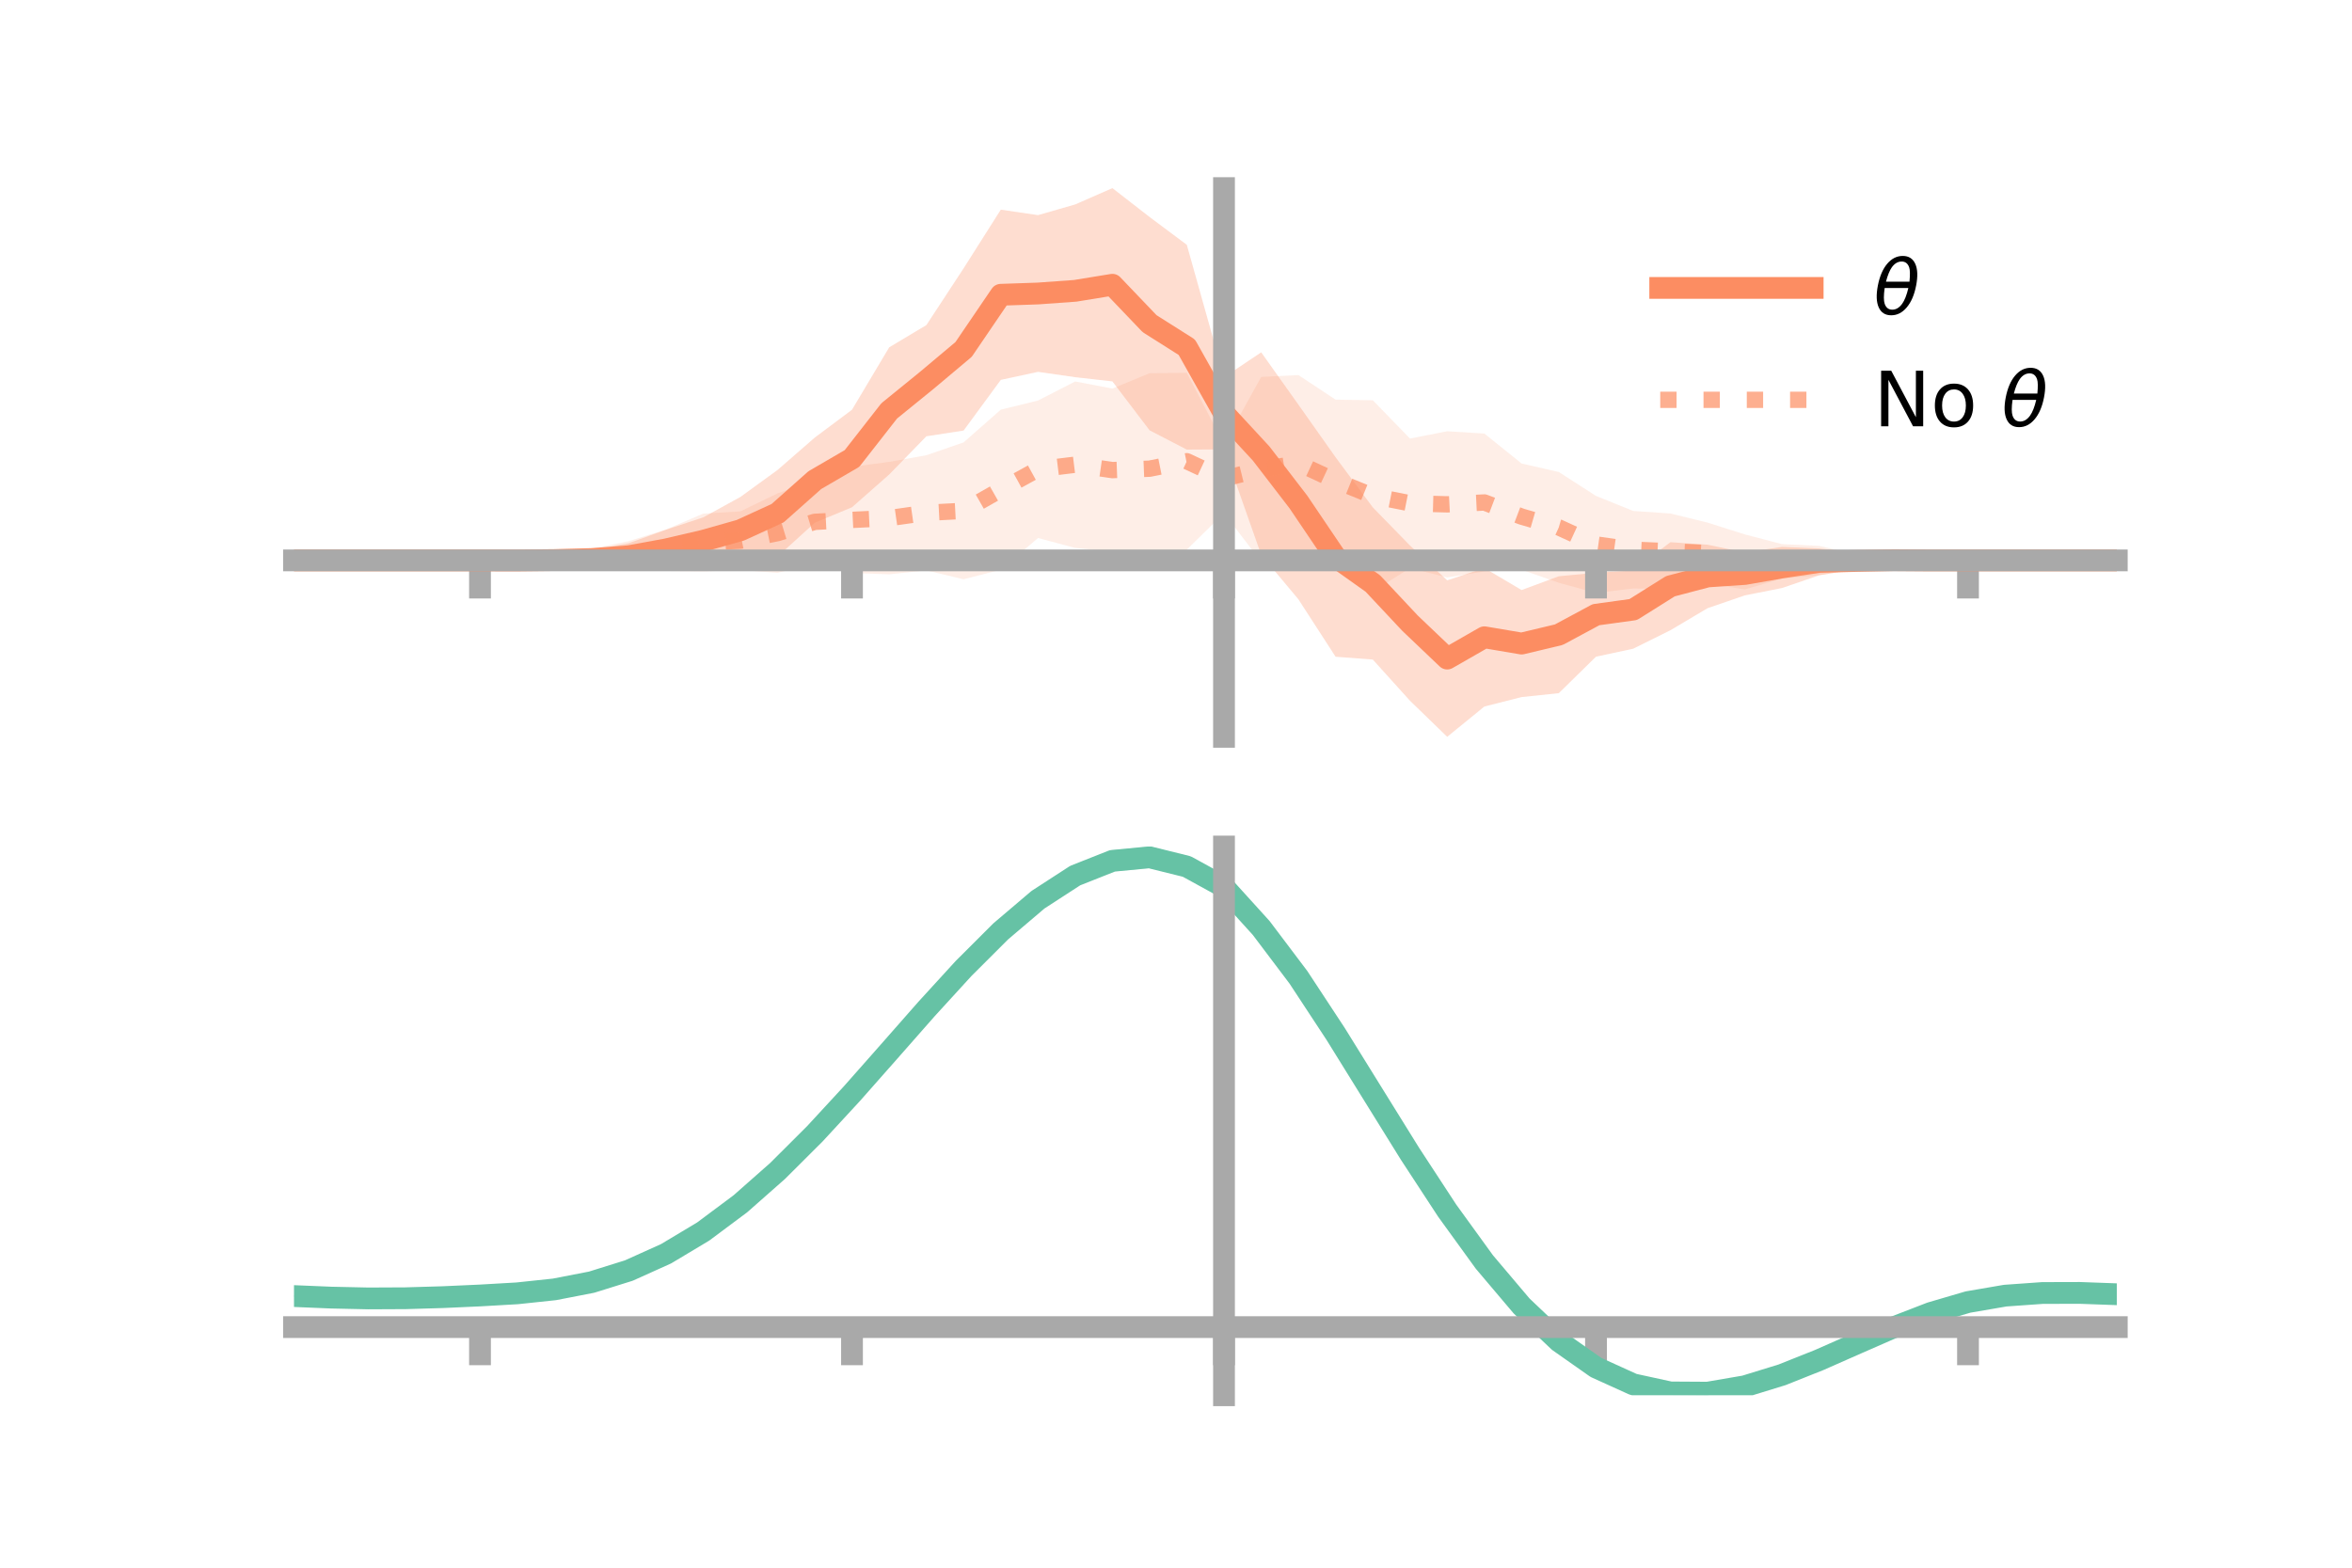 <?xml version="1.0" encoding="utf-8" standalone="no"?>
<!DOCTYPE svg PUBLIC "-//W3C//DTD SVG 1.1//EN"
  "http://www.w3.org/Graphics/SVG/1.1/DTD/svg11.dtd">
<!-- Created with matplotlib (https://matplotlib.org/) -->
<svg height="144pt" version="1.1" viewBox="0 0 216 144" width="216pt" xmlns="http://www.w3.org/2000/svg" xmlns:xlink="http://www.w3.org/1999/xlink">
 <defs>
  <style type="text/css">*{stroke-linecap:butt;stroke-linejoin:round;}</style>
 </defs>
 <g id="figure_1">
  <g id="patch_1">
   <path d="M 0 144 
L 216 144 
L 216 0 
L 0 0 
z
" style="fill:none;"/>
  </g>
  <g id="axes_1">
   <g id="patch_2">
    <path d="M 27 67.68 
L 194.4 67.68 
L 194.4 17.28 
L 27 17.28 
z
" style="fill:none;"/>
   </g>
   <g id="PolyCollection_1">
    <path clip-path="url(#pc87d6252dd)" d="M 27 51.474 
L 27 51.474 
L 30.416 51.474 
L 33.833 51.474 
L 37.249 51.474 
L 40.665 51.474 
L 44.082 51.474 
L 47.498 51.389 
L 50.914 51.057 
L 54.331 50.534 
L 57.747 49.892 
L 61.163 48.656 
L 64.58 47.524 
L 67.996 45.648 
L 71.412 43.166 
L 74.829 40.192 
L 78.245 37.636 
L 81.661 31.903 
L 85.078 29.859 
L 88.494 24.647 
L 91.91 19.258 
L 95.327 19.761 
L 98.743 18.779 
L 102.159 17.28 
L 105.576 19.934 
L 108.992 22.485 
L 112.408 34.653 
L 115.824 32.362 
L 119.241 37.17 
L 122.657 42.003 
L 126.073 46.605 
L 129.49 50.11 
L 132.906 53.307 
L 136.322 52.176 
L 139.739 54.199 
L 143.155 52.932 
L 146.571 52.606 
L 149.988 52.398 
L 153.404 49.804 
L 156.82 50.034 
L 160.237 50.753 
L 163.653 50.236 
L 167.069 50.381 
L 170.486 50.786 
L 173.902 51.027 
L 177.318 51.363 
L 180.735 51.474 
L 184.151 51.474 
L 187.567 51.474 
L 190.984 51.474 
L 194.4 51.474 
L 194.4 51.474 
L 194.4 51.474 
L 190.984 51.474 
L 187.567 51.474 
L 184.151 51.474 
L 180.735 51.474 
L 177.318 51.588 
L 173.902 51.875 
L 170.486 52.264 
L 167.069 52.844 
L 163.653 54.013 
L 160.237 54.69 
L 156.82 55.865 
L 153.404 57.891 
L 149.988 59.587 
L 146.571 60.32 
L 143.155 63.671 
L 139.739 64.03 
L 136.322 64.896 
L 132.906 67.68 
L 129.49 64.368 
L 126.073 60.584 
L 122.657 60.326 
L 119.241 55.049 
L 115.824 50.964 
L 112.408 41.279 
L 108.992 41.299 
L 105.576 39.528 
L 102.159 35.033 
L 98.743 34.647 
L 95.327 34.157 
L 91.91 34.894 
L 88.494 39.548 
L 85.078 40.075 
L 81.661 43.584 
L 78.245 46.595 
L 74.829 48.014 
L 71.412 51.119 
L 67.996 51.767 
L 64.58 51.821 
L 61.163 52.282 
L 57.747 52.293 
L 54.331 52.166 
L 50.914 51.828 
L 47.498 51.572 
L 44.082 51.474 
L 40.665 51.474 
L 37.249 51.474 
L 33.833 51.474 
L 30.416 51.474 
L 27 51.474 
z
" style="fill:#fc8d62;fill-opacity:0.3;"/>
   </g>
   <g id="PolyCollection_2">
    <path clip-path="url(#pc87d6252dd)" d="M 27 51.474 
L 27 51.474 
L 30.416 51.474 
L 33.833 51.474 
L 37.249 51.474 
L 40.665 51.474 
L 44.082 51.471 
L 47.498 51.271 
L 50.914 50.747 
L 54.331 50.407 
L 57.747 49.705 
L 61.163 48.638 
L 64.58 47.177 
L 67.996 46.971 
L 71.412 45.317 
L 74.829 44.086 
L 78.245 42.88 
L 81.661 42.427 
L 85.078 41.815 
L 88.494 40.636 
L 91.91 37.629 
L 95.327 36.791 
L 98.743 35.04 
L 102.159 35.691 
L 105.576 34.283 
L 108.992 34.243 
L 112.408 40.789 
L 115.824 34.623 
L 119.241 34.452 
L 122.657 36.71 
L 126.073 36.766 
L 129.49 40.284 
L 132.906 39.613 
L 136.322 39.825 
L 139.739 42.576 
L 143.155 43.356 
L 146.571 45.553 
L 149.988 46.933 
L 153.404 47.167 
L 156.82 48.005 
L 160.237 49.088 
L 163.653 49.98 
L 167.069 50.143 
L 170.486 50.921 
L 173.902 51.094 
L 177.318 51.27 
L 180.735 51.467 
L 184.151 51.474 
L 187.567 51.474 
L 190.984 51.474 
L 194.4 51.474 
L 194.4 51.474 
L 194.4 51.474 
L 190.984 51.474 
L 187.567 51.474 
L 184.151 51.474 
L 180.735 51.483 
L 177.318 51.695 
L 173.902 52.049 
L 170.486 52.343 
L 167.069 52.839 
L 163.653 53.138 
L 160.237 54.143 
L 156.82 53.601 
L 153.404 54.111 
L 149.988 54.054 
L 146.571 54.466 
L 143.155 53.533 
L 139.739 52.328 
L 136.322 52.485 
L 132.906 53.04 
L 129.49 52.176 
L 126.073 54.336 
L 122.657 51.612 
L 119.241 50.693 
L 115.824 51.603 
L 112.408 47.127 
L 108.992 50.489 
L 105.576 51.82 
L 102.159 50.671 
L 98.743 50.33 
L 95.327 49.419 
L 91.91 52.334 
L 88.494 53.21 
L 85.078 52.394 
L 81.661 52.754 
L 78.245 52.63 
L 74.829 51.78 
L 71.412 52.617 
L 67.996 52.361 
L 64.58 52.487 
L 61.163 52.442 
L 57.747 52.399 
L 54.331 52.06 
L 50.914 51.801 
L 47.498 51.643 
L 44.082 51.475 
L 40.665 51.474 
L 37.249 51.474 
L 33.833 51.474 
L 30.416 51.474 
L 27 51.474 
z
" style="fill:#fc8d62;fill-opacity:0.15;"/>
   </g>
   <g id="matplotlib.axis_1">
    <g id="xtick_1">
     <g id="line2d_1">
      <defs>
       <path d="M 0 0 
L 0 3.5 
" id="m306bbca68c" style="stroke:#a9a9a9;stroke-width:2;"/>
      </defs>
      <g>
       <use style="fill:#a9a9a9;stroke:#a9a9a9;stroke-width:2;" x="44.082" xlink:href="#m306bbca68c" y="51.474"/>
      </g>
     </g>
    </g>
    <g id="xtick_2">
     <g id="line2d_2">
      <g>
       <use style="fill:#a9a9a9;stroke:#a9a9a9;stroke-width:2;" x="78.245" xlink:href="#m306bbca68c" y="51.474"/>
      </g>
     </g>
    </g>
    <g id="xtick_3">
     <g id="line2d_3">
      <g>
       <use style="fill:#a9a9a9;stroke:#a9a9a9;stroke-width:2;" x="112.408" xlink:href="#m306bbca68c" y="51.474"/>
      </g>
     </g>
    </g>
    <g id="xtick_4">
     <g id="line2d_4">
      <g>
       <use style="fill:#a9a9a9;stroke:#a9a9a9;stroke-width:2;" x="146.571" xlink:href="#m306bbca68c" y="51.474"/>
      </g>
     </g>
    </g>
    <g id="xtick_5">
     <g id="line2d_5">
      <g>
       <use style="fill:#a9a9a9;stroke:#a9a9a9;stroke-width:2;" x="180.735" xlink:href="#m306bbca68c" y="51.474"/>
      </g>
     </g>
    </g>
   </g>
   <g id="matplotlib.axis_2"/>
   <g id="line2d_6">
    <path clip-path="url(#pc87d6252dd)" d="M 27 51.474 
L 30.416 51.474 
L 33.833 51.474 
L 37.249 51.474 
L 40.665 51.474 
L 44.082 51.474 
L 47.498 51.48 
L 50.914 51.443 
L 54.331 51.35 
L 57.747 51.092 
L 61.163 50.469 
L 64.58 49.673 
L 67.996 48.707 
L 71.412 47.142 
L 74.829 44.103 
L 78.245 42.115 
L 81.661 37.743 
L 85.078 34.967 
L 88.494 32.098 
L 91.91 27.076 
L 95.327 26.959 
L 98.743 26.713 
L 102.159 26.156 
L 105.576 29.731 
L 108.992 31.892 
L 112.408 37.966 
L 115.824 41.663 
L 119.241 46.11 
L 122.657 51.165 
L 126.073 53.595 
L 129.49 57.239 
L 132.906 60.494 
L 136.322 58.536 
L 139.739 59.115 
L 143.155 58.301 
L 146.571 56.463 
L 149.988 55.992 
L 153.404 53.847 
L 156.82 52.95 
L 160.237 52.722 
L 163.653 52.124 
L 167.069 51.613 
L 170.486 51.525 
L 173.902 51.451 
L 177.318 51.476 
L 180.735 51.474 
L 184.151 51.474 
L 187.567 51.474 
L 190.984 51.474 
L 194.4 51.474 
" style="fill:none;stroke:#fc8d62;stroke-linecap:square;stroke-width:2;"/>
   </g>
   <g id="line2d_7">
    <path clip-path="url(#pc87d6252dd)" d="M 27 51.474 
L 30.416 51.474 
L 33.833 51.474 
L 37.249 51.474 
L 40.665 51.474 
L 44.082 51.473 
L 47.498 51.457 
L 50.914 51.274 
L 54.331 51.234 
L 57.747 51.052 
L 61.163 50.54 
L 64.58 49.832 
L 67.996 49.666 
L 71.412 48.967 
L 74.829 47.933 
L 78.245 47.755 
L 81.661 47.591 
L 85.078 47.105 
L 88.494 46.923 
L 91.91 44.981 
L 95.327 43.105 
L 98.743 42.685 
L 102.159 43.181 
L 105.576 43.051 
L 108.992 42.366 
L 112.408 43.958 
L 115.824 43.113 
L 119.241 42.572 
L 122.657 44.161 
L 126.073 45.551 
L 129.49 46.23 
L 132.906 46.327 
L 136.322 46.155 
L 139.739 47.452 
L 143.155 48.445 
L 146.571 50.01 
L 149.988 50.493 
L 153.404 50.639 
L 156.82 50.803 
L 160.237 51.615 
L 163.653 51.559 
L 167.069 51.491 
L 170.486 51.632 
L 173.902 51.572 
L 177.318 51.483 
L 180.735 51.475 
L 184.151 51.474 
L 187.567 51.474 
L 190.984 51.474 
L 194.4 51.474 
" style="fill:none;stroke:#fc8d62;stroke-dasharray:1.5,2.475;stroke-dashoffset:0;stroke-opacity:0.7;stroke-width:1.5;"/>
   </g>
   <g id="patch_3">
    <path d="M 112.408 67.68 
L 112.408 17.28 
" style="fill:none;stroke:#a9a9a9;stroke-linecap:square;stroke-linejoin:miter;stroke-width:2;"/>
   </g>
   <g id="patch_4">
    <path d="M 194.4 67.68 
L 194.4 17.28 
" style="fill:none;"/>
   </g>
   <g id="patch_5">
    <path d="M 27 51.474 
L 194.4 51.474 
" style="fill:none;stroke:#a9a9a9;stroke-linecap:square;stroke-linejoin:miter;stroke-width:2;"/>
   </g>
   <g id="patch_6">
    <path d="M 27 17.28 
L 194.4 17.28 
" style="fill:none;"/>
   </g>
   <g id="legend_1">
    <g id="line2d_8">
     <path d="M 152.47 26.449 
L 166.47 26.449 
" style="fill:none;stroke:#fc8d62;stroke-linecap:square;stroke-width:2;"/>
    </g>
    <g id="line2d_9"/>
    <g id="text_1">
     <!-- $\theta$ -->
     <g transform="translate(172.07 28.899)scale(0.07 -0.07)">
      <defs>
       <path d="M 45.516 34.672 
L 14.453 34.672 
Q 12.359 20.062 14.5 13.875 
Q 17.188 6.25 24.469 6.25 
Q 31.781 6.25 37.359 13.922 
Q 42.234 20.656 45.516 34.672 
z
M 47.016 42.969 
Q 48.344 56.844 46.625 61.719 
Q 43.953 69.438 36.766 69.438 
Q 29.297 69.438 23.828 61.812 
Q 19.531 55.672 16.156 42.969 
z
M 38.188 76.766 
Q 49.906 76.766 54.594 66.406 
Q 59.281 56.109 55.719 37.844 
Q 52.203 19.625 43.453 9.281 
Q 34.766 -1.125 23.047 -1.125 
Q 11.281 -1.125 6.641 9.281 
Q 2 19.625 5.516 37.844 
Q 9.078 56.109 17.719 66.406 
Q 26.422 76.766 38.188 76.766 
z
" id="DejaVuSans-Oblique-952"/>
      </defs>
      <use transform="translate(0 0.234)" xlink:href="#DejaVuSans-Oblique-952"/>
     </g>
    </g>
    <g id="line2d_10">
     <path d="M 152.47 36.724 
L 166.47 36.724 
" style="fill:none;stroke:#fc8d62;stroke-dasharray:1.5,2.475;stroke-dashoffset:0;stroke-opacity:0.7;stroke-width:1.5;"/>
    </g>
    <g id="line2d_11"/>
    <g id="text_2">
     <!-- No $\theta$ -->
     <g transform="translate(172.07 39.174)scale(0.07 -0.07)">
      <defs>
       <path d="M 9.812 72.906 
L 23.094 72.906 
L 55.422 11.922 
L 55.422 72.906 
L 64.984 72.906 
L 64.984 0 
L 51.703 0 
L 19.391 60.984 
L 19.391 0 
L 9.812 0 
z
" id="DejaVuSans-78"/>
       <path d="M 30.609 48.391 
Q 23.391 48.391 19.188 42.75 
Q 14.984 37.109 14.984 27.297 
Q 14.984 17.484 19.156 11.844 
Q 23.344 6.203 30.609 6.203 
Q 37.797 6.203 41.984 11.859 
Q 46.188 17.531 46.188 27.297 
Q 46.188 37.016 41.984 42.703 
Q 37.797 48.391 30.609 48.391 
z
M 30.609 56 
Q 42.328 56 49.016 48.375 
Q 55.719 40.766 55.719 27.297 
Q 55.719 13.875 49.016 6.219 
Q 42.328 -1.422 30.609 -1.422 
Q 18.844 -1.422 12.172 6.219 
Q 5.516 13.875 5.516 27.297 
Q 5.516 40.766 12.172 48.375 
Q 18.844 56 30.609 56 
z
" id="DejaVuSans-111"/>
       <path id="DejaVuSans-32"/>
      </defs>
      <use transform="translate(0 0.234)" xlink:href="#DejaVuSans-78"/>
      <use transform="translate(74.805 0.234)" xlink:href="#DejaVuSans-111"/>
      <use transform="translate(135.986 0.234)" xlink:href="#DejaVuSans-32"/>
      <use transform="translate(167.773 0.234)" xlink:href="#DejaVuSans-Oblique-952"/>
     </g>
    </g>
   </g>
  </g>
  <g id="axes_2">
   <g id="patch_7">
    <path d="M 27 128.16 
L 194.4 128.16 
L 194.4 77.76 
L 27 77.76 
z
" style="fill:none;"/>
   </g>
   <g id="PolyCollection_3">
    <path clip-path="url(#pd32b47f38b)" d="M 27 119.102 
L 27 118.998 
L 30.416 119.149 
L 33.833 119.225 
L 37.249 119.204 
L 40.665 119.093 
L 44.082 118.926 
L 47.498 118.718 
L 50.914 118.343 
L 54.331 117.666 
L 57.747 116.58 
L 61.163 115.011 
L 64.58 112.922 
L 67.996 110.315 
L 71.412 107.23 
L 74.829 103.739 
L 78.245 99.947 
L 81.661 95.986 
L 85.078 92.009 
L 88.494 88.187 
L 91.91 84.699 
L 95.327 81.733 
L 98.743 79.471 
L 102.159 78.092 
L 105.576 77.76 
L 108.992 78.625 
L 112.408 80.538 
L 115.824 84.365 
L 119.241 88.969 
L 122.657 94.254 
L 126.073 99.861 
L 129.49 105.465 
L 132.906 110.785 
L 136.322 115.588 
L 139.739 119.695 
L 143.155 122.985 
L 146.571 125.399 
L 149.988 126.942 
L 153.404 127.673 
L 156.82 127.685 
L 160.237 127.102 
L 163.653 126.064 
L 167.069 124.726 
L 170.486 123.247 
L 173.902 121.785 
L 177.318 120.49 
L 180.735 119.506 
L 184.151 118.928 
L 187.567 118.691 
L 190.984 118.689 
L 194.4 118.821 
L 194.4 118.945 
L 194.4 118.945 
L 190.984 118.832 
L 187.567 118.847 
L 184.151 119.096 
L 180.735 119.692 
L 177.318 120.711 
L 173.902 122.06 
L 170.486 123.585 
L 167.069 125.123 
L 163.653 126.507 
L 160.237 127.572 
L 156.82 128.16 
L 153.404 128.132 
L 149.988 127.376 
L 146.571 125.818 
L 143.155 123.43 
L 139.739 120.224 
L 136.322 116.254 
L 132.906 111.625 
L 129.49 106.498 
L 126.073 101.091 
L 122.657 95.676 
L 119.241 90.567 
L 115.824 86.113 
L 112.408 82.403 
L 108.992 80.566 
L 105.576 79.734 
L 102.159 80.056 
L 98.743 81.382 
L 95.327 83.552 
L 91.91 86.393 
L 88.494 89.728 
L 85.078 93.378 
L 81.661 97.172 
L 78.245 100.947 
L 74.829 104.559 
L 71.412 107.886 
L 67.996 110.829 
L 64.58 113.32 
L 61.163 115.323 
L 57.747 116.833 
L 54.331 117.881 
L 50.914 118.53 
L 47.498 118.881 
L 44.082 119.066 
L 40.665 119.207 
L 37.249 119.295 
L 33.833 119.306 
L 30.416 119.236 
L 27 119.102 
z
" style="fill:#66c2a5;fill-opacity:0.3;"/>
   </g>
   <g id="matplotlib.axis_3">
    <g id="xtick_6">
     <g id="line2d_12">
      <g>
       <use style="fill:#a9a9a9;stroke:#a9a9a9;stroke-width:2;" x="44.082" xlink:href="#m306bbca68c" y="121.9"/>
      </g>
     </g>
    </g>
    <g id="xtick_7">
     <g id="line2d_13">
      <g>
       <use style="fill:#a9a9a9;stroke:#a9a9a9;stroke-width:2;" x="78.245" xlink:href="#m306bbca68c" y="121.9"/>
      </g>
     </g>
    </g>
    <g id="xtick_8">
     <g id="line2d_14">
      <g>
       <use style="fill:#a9a9a9;stroke:#a9a9a9;stroke-width:2;" x="112.408" xlink:href="#m306bbca68c" y="121.9"/>
      </g>
     </g>
    </g>
    <g id="xtick_9">
     <g id="line2d_15">
      <g>
       <use style="fill:#a9a9a9;stroke:#a9a9a9;stroke-width:2;" x="146.571" xlink:href="#m306bbca68c" y="121.9"/>
      </g>
     </g>
    </g>
    <g id="xtick_10">
     <g id="line2d_16">
      <g>
       <use style="fill:#a9a9a9;stroke:#a9a9a9;stroke-width:2;" x="180.735" xlink:href="#m306bbca68c" y="121.9"/>
      </g>
     </g>
    </g>
   </g>
   <g id="matplotlib.axis_4"/>
   <g id="line2d_17">
    <path clip-path="url(#pd32b47f38b)" d="M 27 119.05 
L 30.416 119.192 
L 33.833 119.266 
L 37.249 119.25 
L 40.665 119.15 
L 44.082 118.996 
L 47.498 118.799 
L 50.914 118.437 
L 54.331 117.774 
L 57.747 116.707 
L 61.163 115.167 
L 64.58 113.121 
L 67.996 110.572 
L 71.412 107.558 
L 74.829 104.149 
L 78.245 100.447 
L 81.661 96.579 
L 85.078 92.694 
L 88.494 88.957 
L 91.91 85.546 
L 95.327 82.643 
L 98.743 80.427 
L 102.159 79.074 
L 105.576 78.747 
L 108.992 79.595 
L 112.408 81.47 
L 115.824 85.239 
L 119.241 89.768 
L 122.657 94.965 
L 126.073 100.476 
L 129.49 105.982 
L 132.906 111.205 
L 136.322 115.921 
L 139.739 119.959 
L 143.155 123.207 
L 146.571 125.608 
L 149.988 127.159 
L 153.404 127.902 
L 156.82 127.923 
L 160.237 127.337 
L 163.653 126.286 
L 167.069 124.924 
L 170.486 123.416 
L 173.902 121.922 
L 177.318 120.601 
L 180.735 119.599 
L 184.151 119.012 
L 187.567 118.769 
L 190.984 118.76 
L 194.4 118.883 
" style="fill:none;stroke:#66c2a5;stroke-linecap:square;stroke-width:2;"/>
   </g>
   <g id="patch_8">
    <path d="M 112.408 128.16 
L 112.408 77.76 
" style="fill:none;stroke:#a9a9a9;stroke-linecap:square;stroke-linejoin:miter;stroke-width:2;"/>
   </g>
   <g id="patch_9">
    <path d="M 194.4 128.16 
L 194.4 77.76 
" style="fill:none;"/>
   </g>
   <g id="patch_10">
    <path d="M 27 121.9 
L 194.4 121.9 
" style="fill:none;stroke:#a9a9a9;stroke-linecap:square;stroke-linejoin:miter;stroke-width:2;"/>
   </g>
   <g id="patch_11">
    <path d="M 27 77.76 
L 194.4 77.76 
" style="fill:none;"/>
   </g>
  </g>
 </g>
 <defs>
  <clipPath id="pc87d6252dd">
   <rect height="50.4" width="167.4" x="27" y="17.28"/>
  </clipPath>
  <clipPath id="pd32b47f38b">
   <rect height="50.4" width="167.4" x="27" y="77.76"/>
  </clipPath>
 </defs>
</svg>
